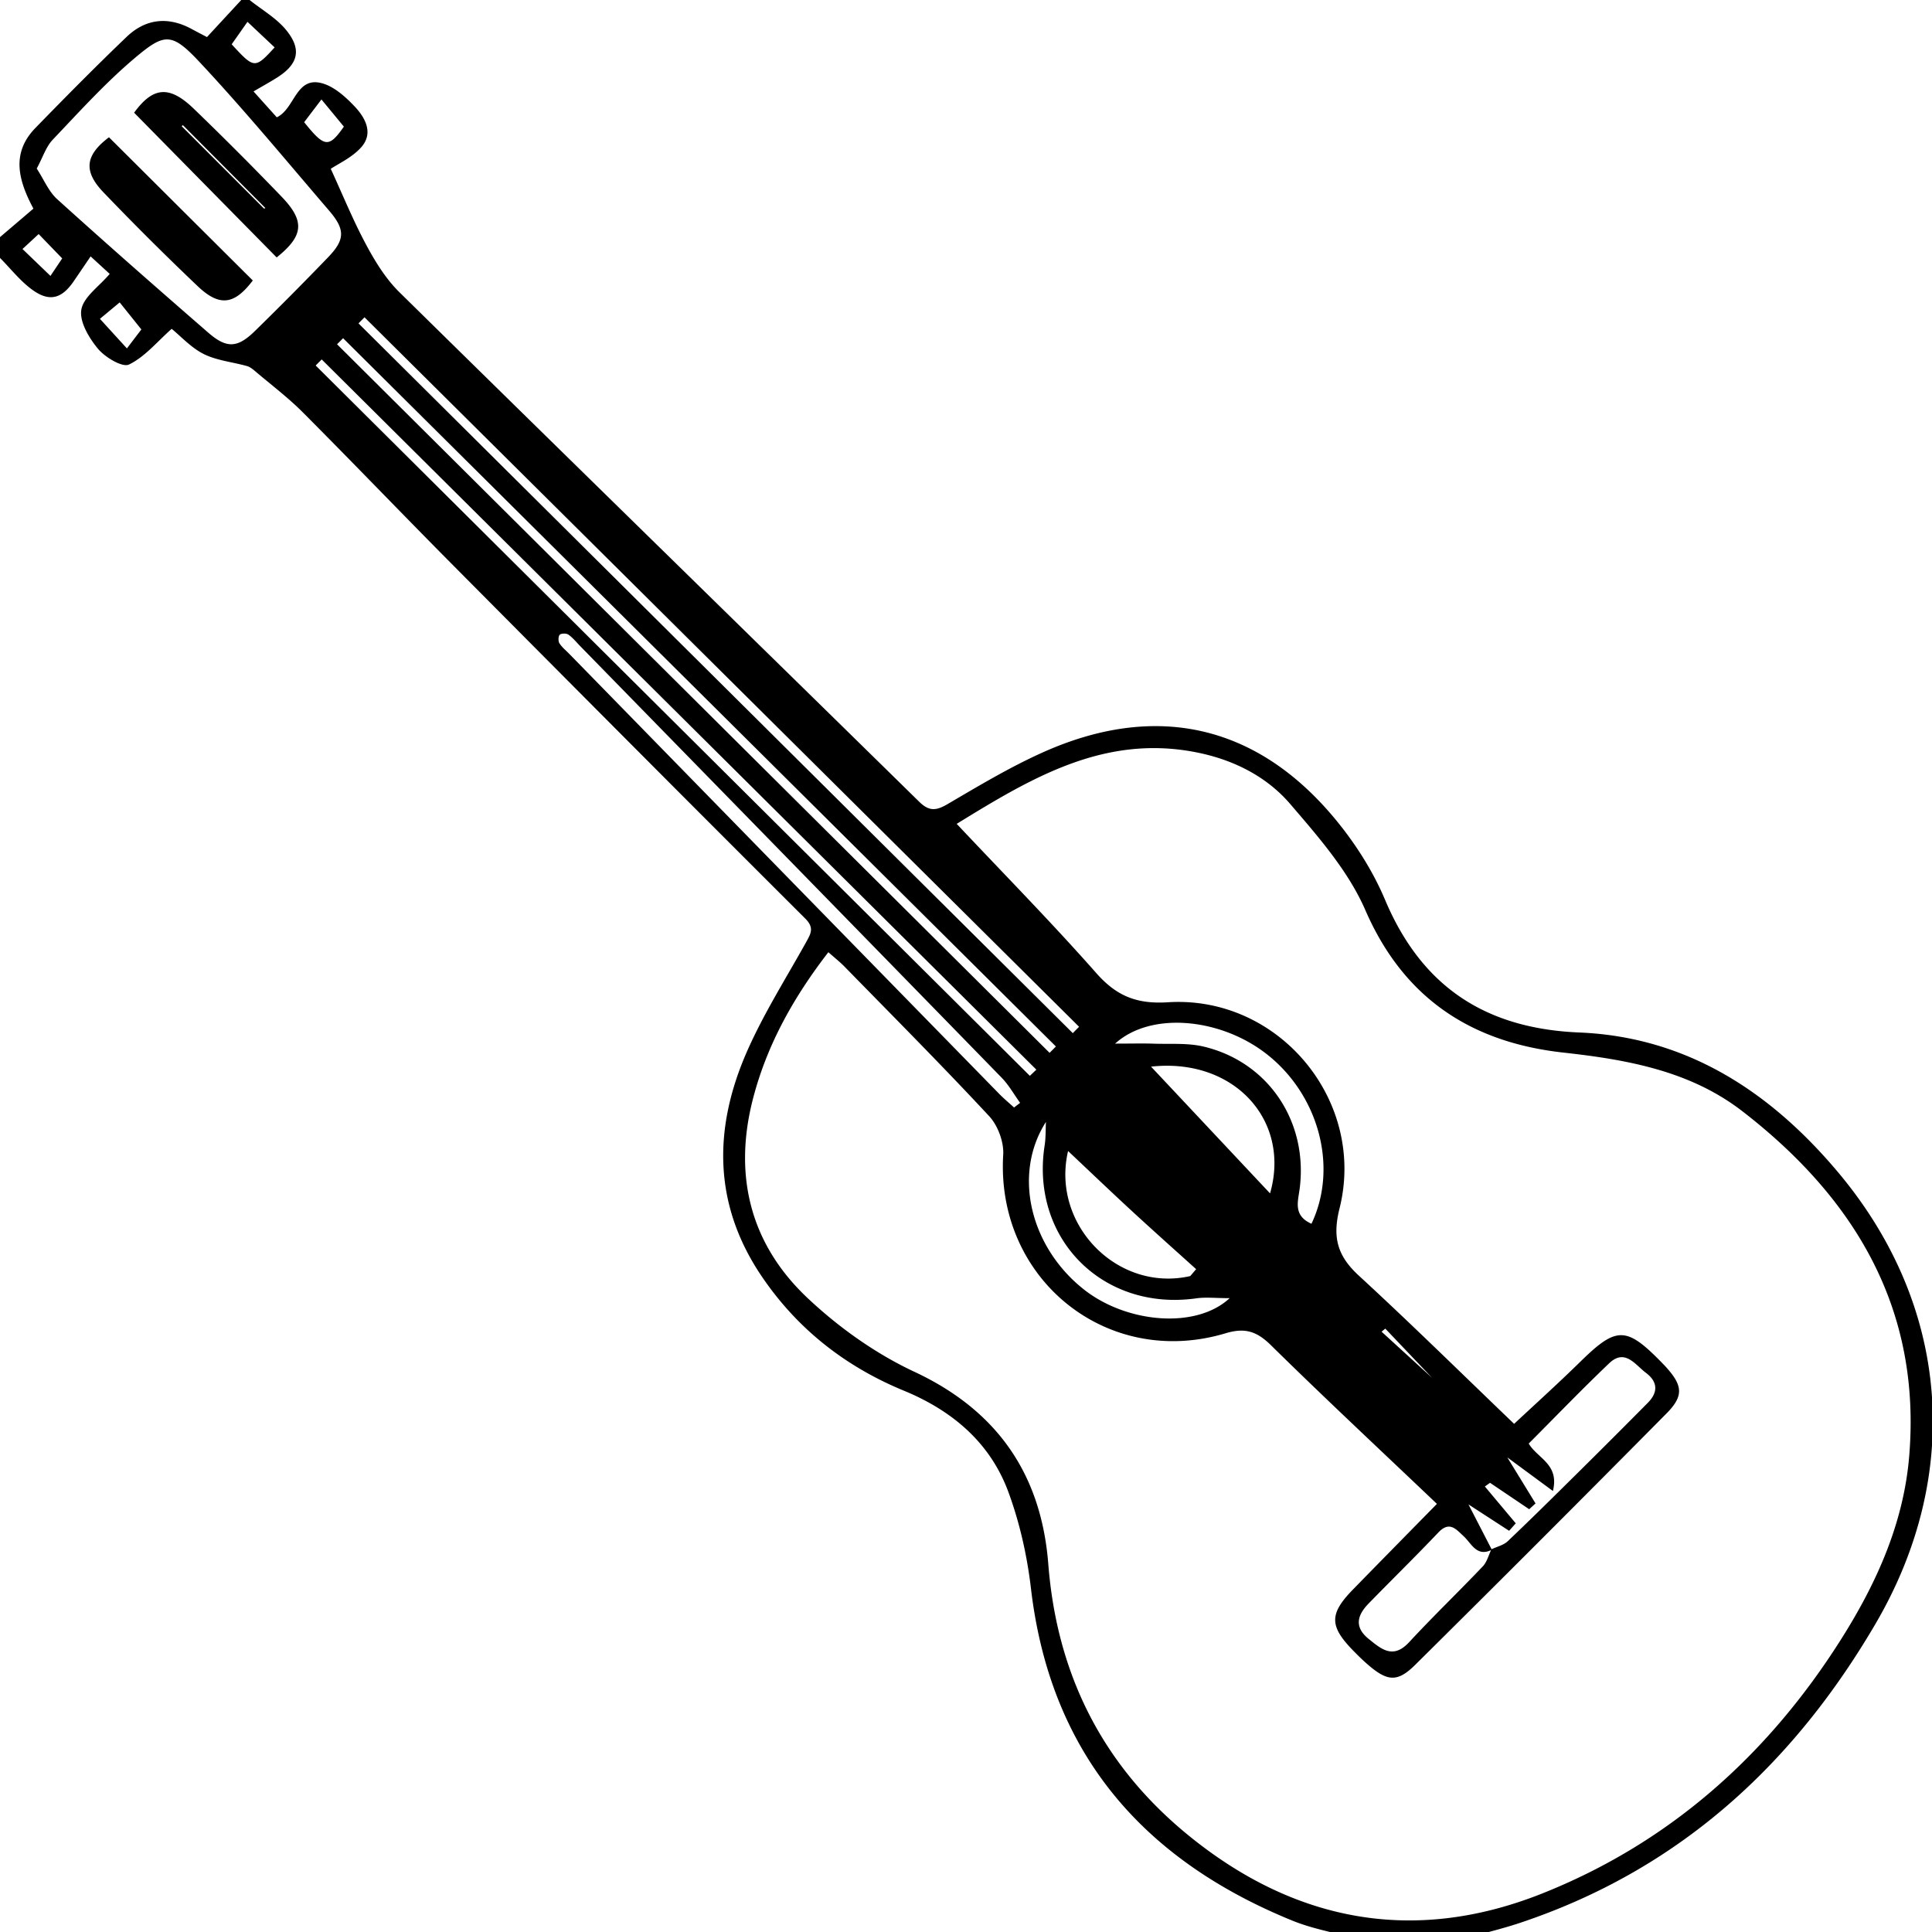 <svg xmlns="http://www.w3.org/2000/svg" width="250" height="250"><path d="M175.485 250.846c-2.753-.756-5.614-1.243-8.239-2.312-19.407-7.902-31.344-21.687-33.842-42.999-.496-4.228-1.455-8.506-2.928-12.493-2.357-6.386-7.278-10.52-13.515-13.089-7.582-3.124-13.777-7.985-18.384-14.778-6.333-9.338-6.28-19.229-1.886-29.185 2.162-4.896 5.064-9.468 7.67-14.163.599-1.081.996-1.813-.172-2.978-15.303-15.26-30.546-30.58-45.773-45.917-6.446-6.493-12.775-13.102-19.237-19.579-1.892-1.896-4.05-3.528-6.1-5.266-.336-.287-.711-.603-1.121-.718-1.861-.525-3.881-.708-5.577-1.549-1.639-.813-2.954-2.282-4.167-3.268-1.867 1.651-3.458 3.618-5.518 4.616-.854.414-3.091-.928-4.017-2.037-1.159-1.391-2.415-3.501-2.155-5.053.274-1.642 2.281-2.99 3.672-4.635-.459-.421-1.348-1.237-2.47-2.264-.814 1.198-1.497 2.206-2.182 3.21-1.562 2.289-3.177 2.726-5.427 1.062C2.582 36.318 1.363 34.75 0 33.373v-2.69l4.323-3.686c-1.892-3.558-2.96-7.131.263-10.443C8.46 12.572 12.369 8.616 16.38 4.775c2.467-2.362 5.37-2.675 8.42-1.023.69.373 1.39.733 1.983 1.046 1.562-1.689 3-3.245 4.438-4.798h1.077c1.587 1.269 3.437 2.32 4.704 3.854 2.101 2.544 1.594 4.463-1.184 6.207-.896.564-1.824 1.074-3.009 1.77l3.009 3.35c2.349-1.112 2.451-5.304 5.814-4.418 1.587.418 3.075 1.76 4.26 3.013 1.375 1.453 2.476 3.459.847 5.285-1.2 1.342-3.005 2.148-3.938 2.786 1.56 3.392 2.909 6.717 4.598 9.859 1.171 2.181 2.538 4.39 4.286 6.108 22.378 22.018 44.852 43.937 67.257 65.93 1.292 1.266 2.2 1.17 3.661.315 4.017-2.353 8.033-4.763 12.267-6.669 14.991-6.749 28.347-3.497 38.566 9.417 2.308 2.916 4.345 6.2 5.786 9.62 4.735 11.23 12.965 16.676 25.158 17.179 13.964.58 24.787 7.73 33.517 18.146 14.41 17.194 16.127 38.989 4.807 58.346-10.745 18.374-25.588 31.916-46.056 38.734-2.353.784-4.775 1.349-7.167 2.015h-13.996zm17.506-50.367c.711-.341 1.568-.532 2.114-1.049 3.176-3.019 6.291-6.107 9.407-9.193 2.925-2.895 5.835-5.805 8.73-8.731 1.342-1.354 1.266-2.719-.26-3.863-1.403-1.052-2.711-3.185-4.763-1.228-3.548 3.386-6.954 6.921-10.403 10.38 1.13 1.929 3.993 2.652 3.129 6.137-1.975-1.454-3.645-2.685-5.902-4.349l3.655 5.961c-.274.249-.548.501-.822.749-1.689-1.138-3.377-2.279-5.065-3.417-.223.156-.446.315-.669.475 1.331 1.591 2.664 3.179 3.996 4.767-.287.321-.574.644-.859.966l-5.261-3.414a7565.93 7565.93 0 003.027 5.865c-1.959.985-2.625-.804-3.646-1.747-1.02-.94-1.839-2.002-3.29-.472-2.954 3.111-6.026 6.114-9.021 9.19-1.451 1.492-1.89 3.019.006 4.559 1.664 1.349 3.178 2.668 5.25.43 3.097-3.347 6.393-6.509 9.536-9.814.54-.574.747-1.459 1.111-2.202m-7.053-5.878c-7.236-6.886-14.447-13.615-21.476-20.529-1.825-1.795-3.344-2.308-5.876-1.546-15.389 4.619-29.739-7.067-28.77-23.114.099-1.639-.69-3.765-1.811-4.974-6.104-6.569-12.438-12.923-18.706-19.34-.606-.618-1.294-1.16-2.107-1.884-4.49 5.808-7.917 11.925-9.732 18.871-2.602 9.956-.402 18.869 7.035 25.876 4.041 3.809 8.806 7.201 13.822 9.544 10.803 5.046 16.428 13.344 17.332 24.88 1.126 14.402 7.115 26.179 18.271 35.219 13.736 11.132 29.136 13.976 45.625 7.418 16.49-6.557 29.216-17.915 38.688-32.895 4.602-7.274 8.099-15.04 8.817-23.707 1.581-19.051-7.026-33.363-21.564-44.61-6.744-5.218-14.836-6.685-23.172-7.605-11.865-1.308-20.646-6.949-25.647-18.454-2.192-5.037-6.065-9.461-9.708-13.708-3.063-3.573-7.329-5.719-12.036-6.668-11.952-2.42-21.439 3.267-31.127 9.231 6.213 6.599 12.318 12.802 18.068 19.317 2.614 2.962 5.234 4.026 9.261 3.769 14.343-.915 25.703 12.731 22.208 26.685-.947 3.781-.255 6.152 2.499 8.687 6.908 6.359 13.599 12.952 20.096 19.181 2.584-2.419 5.646-5.177 8.588-8.062 4.651-4.556 5.915-4.577 10.493.111.188.194.378.386.558.584 2.173 2.406 2.338 3.739.077 6.024a4515.26 4515.26 0 01-32.528 32.538c-2.295 2.27-3.582 2.129-6.059.009-.681-.58-1.321-1.214-1.948-1.854-3.105-3.176-3.113-4.763-.025-7.925 3.315-3.397 6.643-6.778 10.854-11.069M4.753 21.811c.92 1.409 1.537 2.958 2.647 3.963 6.442 5.83 12.976 11.559 19.533 17.258 2.398 2.085 3.789 2.016 6.055-.2 3.2-3.131 6.358-6.312 9.466-9.538 2.203-2.285 2.233-3.593.127-6.044-5.541-6.456-10.965-13.029-16.776-19.239-3.588-3.832-4.519-3.736-8.317-.539-3.824 3.22-7.208 6.972-10.665 10.606-.865.908-1.273 2.257-2.07 3.733m39.642 21.954l-.781.784c30.735 30.564 61.468 61.129 92.203 91.69l.816-.823-92.238-91.651zm94.424 89.923c.272-.273.543-.548.814-.822L47.167 41.058c-.26.265-.52.525-.779.787 30.81 30.616 61.622 61.231 92.431 91.843m-5.556 5.525c.28-.265.561-.532.841-.8A7988178.57 7988178.57 0 0041.627 46.51c-.26.261-.518.525-.778.787 30.806 30.638 61.609 61.278 92.414 91.916m-2.045 4.097l.784-.6c-.789-1.09-1.452-2.295-2.381-3.248-18.156-18.63-36.342-37.23-54.523-55.834-.502-.513-.959-1.09-1.537-1.501-.263-.186-.897-.191-1.121 0-.201.172-.225.825-.056 1.1.323.52.835.928 1.273 1.377 18.555 18.992 37.109 37.985 55.669 56.972.6.609 1.261 1.156 1.892 1.734m38.486 15.043c3.532-7.44.866-16.959-6.095-22.181-5.933-4.45-14.742-5.275-19.312-1.128 2.132 0 3.592-.042 5.048.009 2.137.07 4.35-.111 6.396.373 8.429 1.999 13.577 9.793 12.426 18.451-.216 1.632-.836 3.427 1.537 4.476m-15.685 6.77l.759-.893c-2.78-2.512-5.58-5.001-8.333-7.542-2.781-2.566-5.515-5.18-8.237-7.746-2.224 9.481 6.378 18.324 15.811 16.181m-5.074-27.099c5.284 5.626 10.277 10.946 15.398 16.4 2.726-9.48-4.704-17.589-15.398-16.4m-13.602 7.154c-4.374 6.847-1.97 16.292 4.966 21.721 5.541 4.336 14.485 5.107 18.805 1.084-1.787 0-3.078-.152-4.321.022-12.099 1.709-21.487-7.746-19.618-19.783.157-1.001.117-2.031.168-3.044M35.537 6.133l-3.514-3.309-2.043 2.907c2.913 3.182 3.012 3.188 5.557.402m143.719 165.79c-.16.134-.32.265-.48.398a46955.19 46955.19 0 0115.053 13.759l-.574.563a49899.38 49899.38 0 01-13.999-14.72M2.911 32.222l3.618 3.481 1.519-2.264c-1.079-1.115-2.032-2.104-3.046-3.152l-2.091 1.935M18.293 42.63c-1.011-1.259-1.876-2.34-2.805-3.5l-2.557 2.126 3.491 3.829c.658-.864 1.184-1.556 1.871-2.455m21.065-26.818c2.641 3.29 3.189 3.354 5.14.573-.904-1.093-1.828-2.215-2.902-3.516-.826 1.087-1.464 1.922-2.238 2.943"/><path d="M14.1 17.763l18.612 18.533c-2.369 3.124-4.278 3.449-7.138.73a373.028 373.028 0 01-12.172-12.123c-2.681-2.79-2.34-4.84.698-7.14M17.354 14.584c2.414-3.312 4.517-3.596 7.689-.545a427.451 427.451 0 0111.398 11.415c3.067 3.185 2.829 5.081-.641 7.858-6.143-6.235-12.276-12.464-18.446-18.728m16.817 12.413l.169-.076-10.681-10.73a6.413 6.413 0 00-.148.141c3.555 3.554 7.108 7.107 10.66 10.665"/></svg>